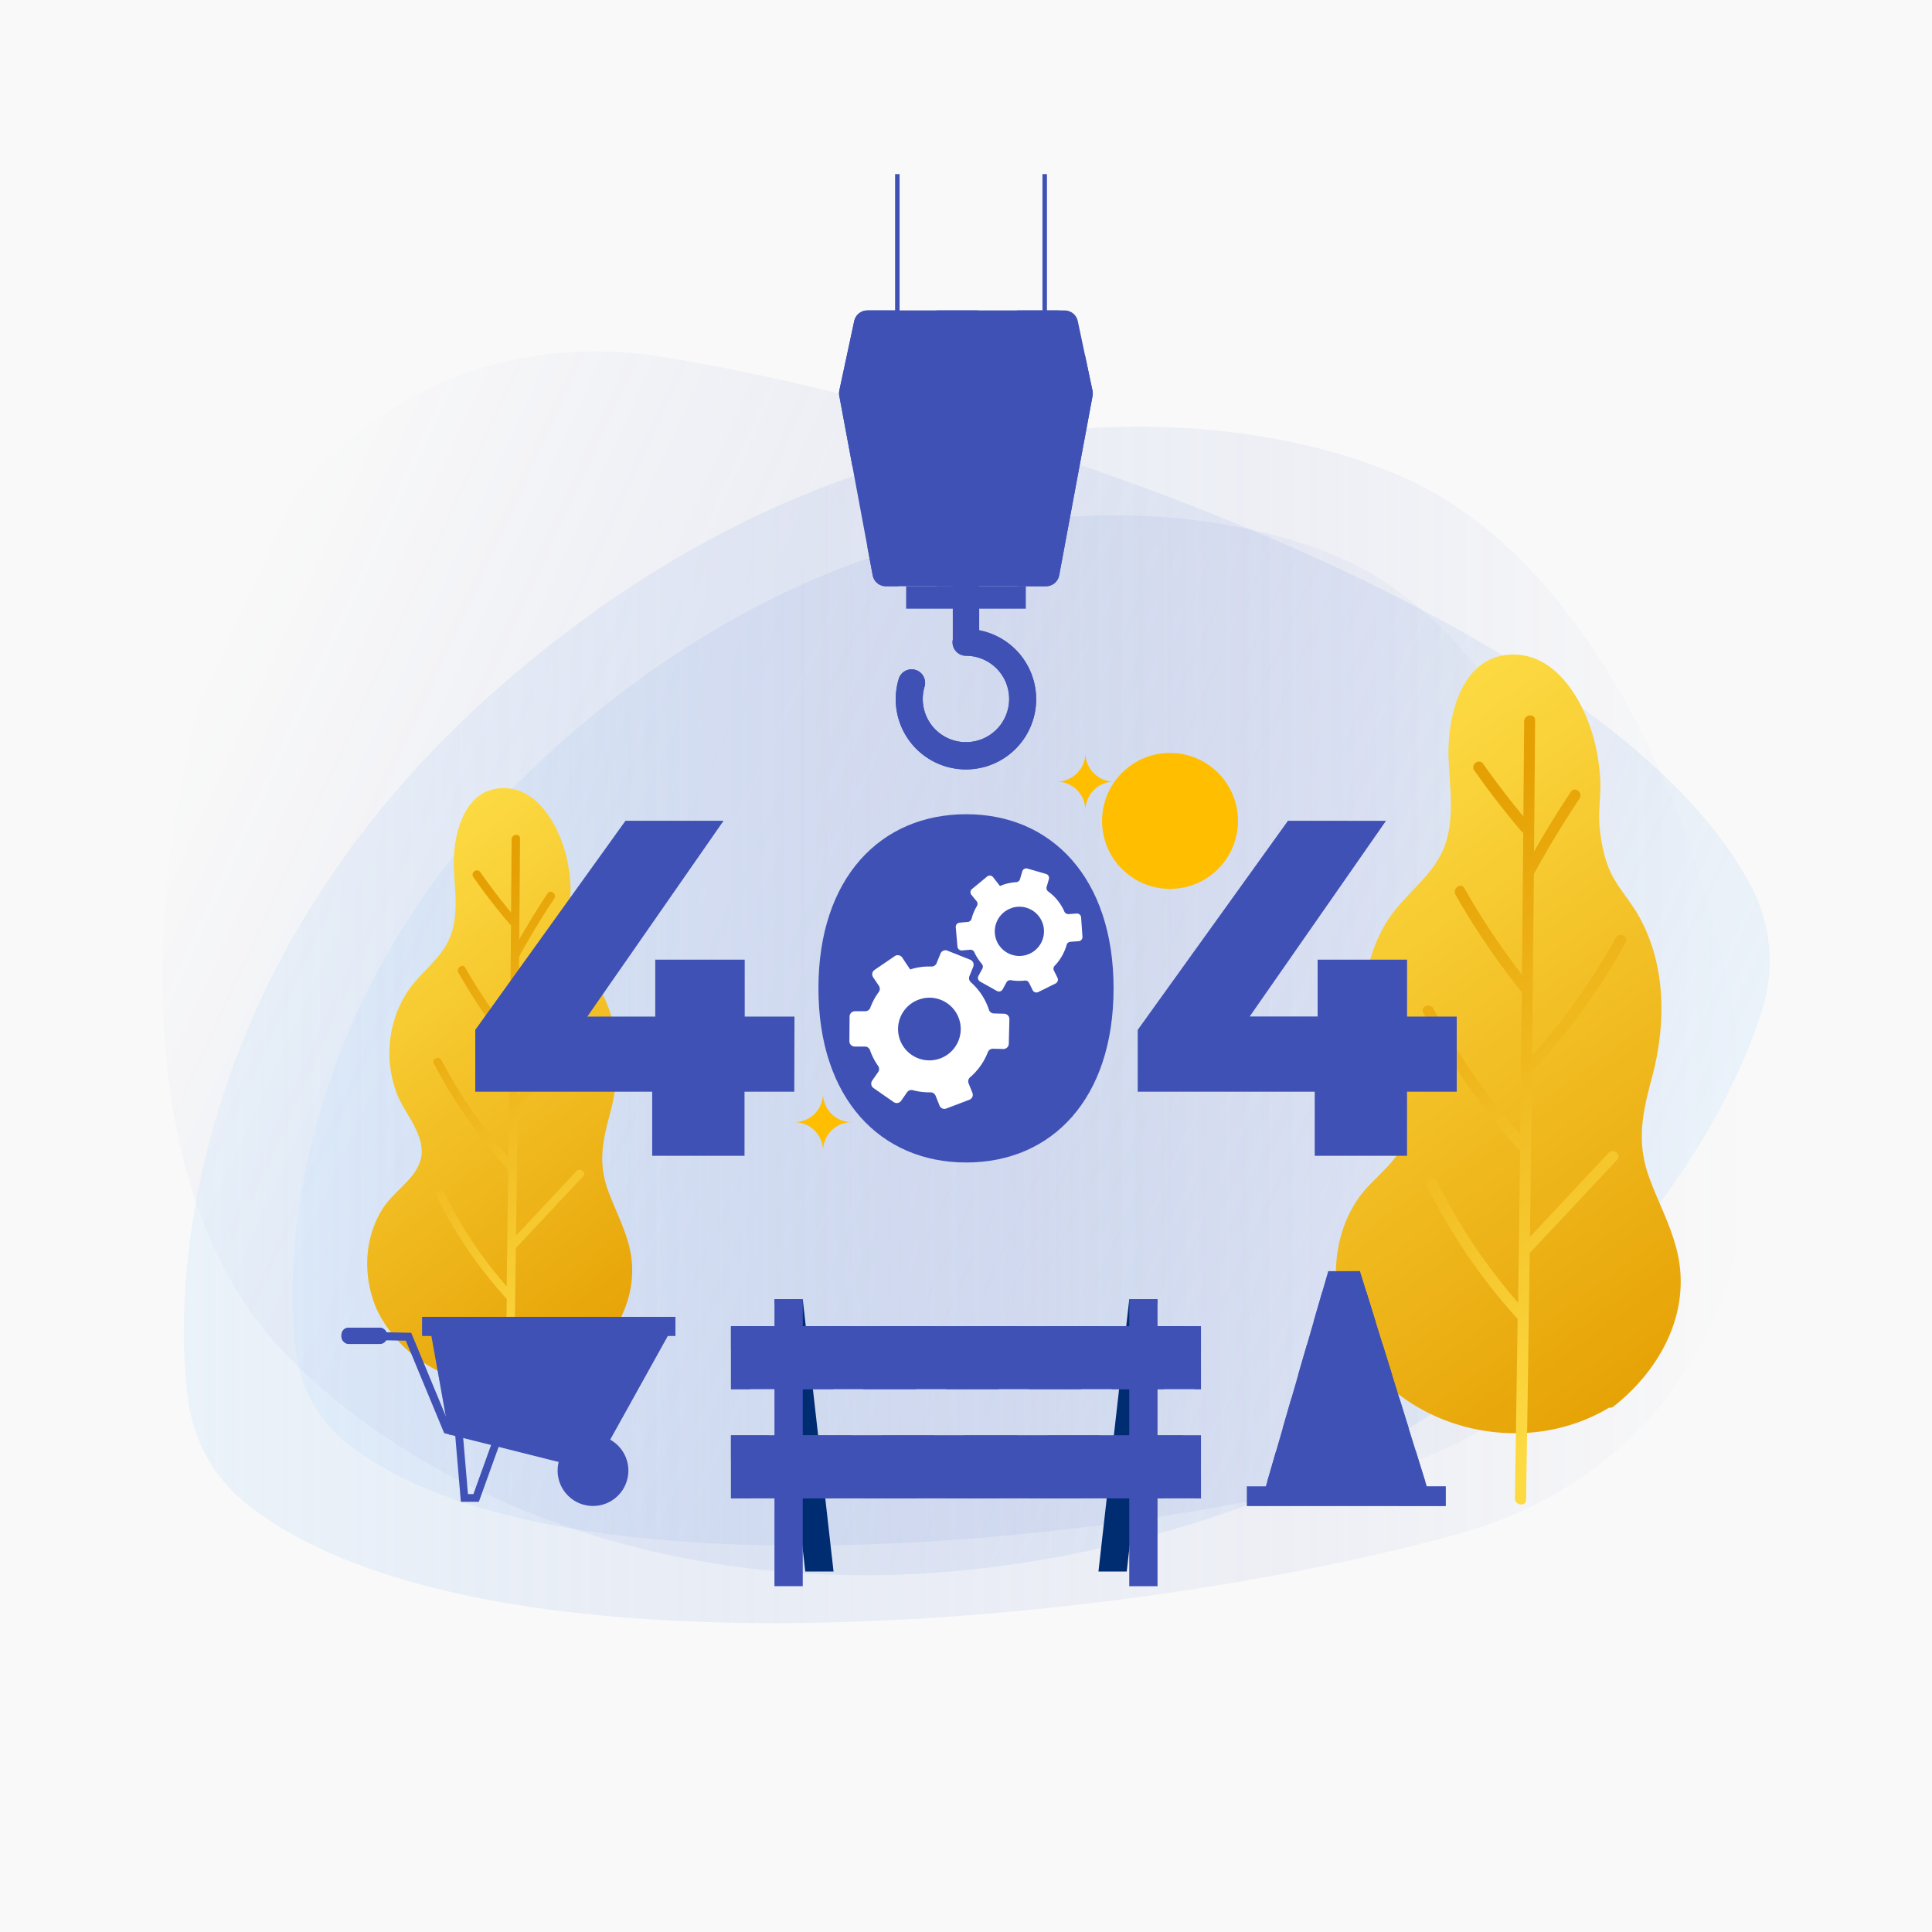 <svg xmlns="http://www.w3.org/2000/svg" xmlns:xlink="http://www.w3.org/1999/xlink" viewBox="0 0 500 500"><defs><style>.cls-1,.cls-22{fill:none;}.cls-2{isolation:isolate;}.cls-3{fill:#f9f9f9;}.cls-4,.cls-5,.cls-6{opacity:0.25;}.cls-4{fill:url(#Degradado_sin_nombre_2);}.cls-5{fill:url(#Degradado_sin_nombre_2-2);}.cls-6{fill:url(#Degradado_sin_nombre_2-3);}.cls-7{fill:url(#Degradado_sin_nombre_64);}.cls-10,.cls-16,.cls-20,.cls-21,.cls-24,.cls-25,.cls-8{mix-blend-mode:multiply;}.cls-8{fill:url(#Degradado_sin_nombre_64-2);}.cls-9{fill:url(#Degradado_sin_nombre_64-3);}.cls-10{fill:url(#Degradado_sin_nombre_64-4);}.cls-11{fill:#ffbe00;}.cls-12,.cls-20,.cls-25{fill:#3f51b5;}.cls-13{fill:#fff;}.cls-14{fill:#002c72;}.cls-15{clip-path:url(#clip-path);}.cls-17{clip-path:url(#clip-path-2);}.cls-18{clip-path:url(#clip-path-3);}.cls-19{clip-path:url(#clip-path-4);}.cls-20,.cls-21{opacity:0.3;}.cls-22{stroke:#3f51b5;stroke-miterlimit:10;stroke-width:2px;}.cls-23{clip-path:url(#clip-path-5);}.cls-24{opacity:0.2;}</style><linearGradient id="Degradado_sin_nombre_2" x1="36.77" y1="273.25" x2="441.63" y2="273.25" gradientTransform="translate(336.22 613.33) rotate(-155.37)" gradientUnits="userSpaceOnUse"><stop offset="0" stop-color="#c2e1fe"/><stop offset="1" stop-color="#3f51b5" stop-opacity="0"/></linearGradient><linearGradient id="Degradado_sin_nombre_2-2" x1="47.57" y1="265.25" x2="452.43" y2="265.25" gradientTransform="matrix(1, 0, 0, 1, 0, 0)" xlink:href="#Degradado_sin_nombre_2"/><linearGradient id="Degradado_sin_nombre_2-3" x1="75.72" y1="266.7" x2="424.28" y2="266.7" gradientTransform="matrix(1, 0, 0, 1, 0, 0)" xlink:href="#Degradado_sin_nombre_2"/><linearGradient id="Degradado_sin_nombre_64" x1="336.47" y1="205.87" x2="445.37" y2="354.38" gradientUnits="userSpaceOnUse"><stop offset="0" stop-color="#fdda42"/><stop offset="1" stop-color="#e5a003"/></linearGradient><linearGradient id="Degradado_sin_nombre_64-2" x1="392.22" y1="332.18" x2="392.22" y2="189.16" gradientTransform="matrix(-0.8, 0.6, 0.6, 0.8, 551.25, -156.93)" xlink:href="#Degradado_sin_nombre_64"/><linearGradient id="Degradado_sin_nombre_64-3" x1="87.87" y1="232.02" x2="171.6" y2="346.2" xlink:href="#Degradado_sin_nombre_64"/><linearGradient id="Degradado_sin_nombre_64-4" x1="605.95" y1="163.83" x2="605.95" y2="53.87" gradientTransform="matrix(-0.8, 0.6, 0.6, 0.8, 551.25, -156.93)" xlink:href="#Degradado_sin_nombre_64"/><clipPath id="clip-path"><rect class="cls-1" x="189.18" y="343.23" width="121.63" height="16.29"/></clipPath><clipPath id="clip-path-2"><rect class="cls-1" x="189.18" y="371.49" width="121.63" height="16.29"/></clipPath><clipPath id="clip-path-3"><path class="cls-1" d="M270.73,151.72H229.27a3.47,3.47,0,0,1-3.42-2.85l-8.63-46.36a3.59,3.59,0,0,1,0-1.46L221.09,83a3.47,3.47,0,0,1,3.38-2.66h51.06A3.47,3.47,0,0,1,278.91,83l3.83,18.1a3.59,3.59,0,0,1,0,1.46l-8.63,46.36A3.48,3.48,0,0,1,270.73,151.72Z"/></clipPath><clipPath id="clip-path-4"><polygon class="cls-1" points="351.94 328.97 343.75 328.97 327.4 385.36 369.45 385.36 351.94 328.97"/></clipPath><clipPath id="clip-path-5"><polygon class="cls-1" points="109.28 340.81 109.28 345.7 111.64 345.7 116.2 371.23 153.47 380.59 172.85 345.7 174.8 345.7 174.8 340.81 109.28 340.81"/></clipPath></defs><title>Not Found</title><g class="cls-2"><g id="BACKGROUND"><rect class="cls-3" width="500" height="500"/></g><g id="OBJECTS"><path class="cls-4" d="M453.4,229.77A41.49,41.49,0,0,1,456.15,261c-10.68,34.76-51.71,104.23-148.68,133.66-117.68,35.72-202.75-9.47-236.56-47.48C33.67,305.24,35.56,223,58.82,159.61c17.5-47.69,61.93-75.23,112.11-67.33C255.1,105.54,417.42,160,453.4,229.77Z"/><path class="cls-5" d="M64.15,389.49A41.43,41.43,0,0,1,48.66,362.3C43.87,326.25,52.22,246,128.09,178.83c92.08-81.52,188.25-75.9,234.82-55.44,51.32,22.55,83.88,98.12,89.16,165.42,4,50.64-24.94,94.19-73.85,107.92C296.18,419.76,125.94,437.91,64.15,389.49Z"/><path class="cls-6" d="M90,373.67a35.71,35.71,0,0,1-13.34-23.41c-4.12-31,3.07-100.13,68.39-158,79.28-70.19,162.08-65.35,202.17-47.73C391.39,164,419.43,229.05,424,287c3.42,43.6-21.47,81.09-63.58,92.92C289.76,399.73,143.19,415.36,90,373.67Z"/><path class="cls-7" d="M434.51,326.19c-1.28-7.58-5.11-14.34-7.71-21.49-3.34-9.21-1.75-16.61.71-25.77,3.69-13.77,3.75-29.2-3.4-41.86-1.94-3.45-4.58-6.45-6.54-9.88-2.17-3.78-3.15-8.7-3.58-13-.42-4.08.35-8.23.15-12.33a49.34,49.34,0,0,0-1.63-10.52c-2.55-9.62-9.49-22.06-21-21.94-13.6.14-17.05,16.5-16.6,27.2.31,7.43,1.6,15.3-1.09,22.45-2.91,7.75-10.43,12.41-14.77,19.24a38.2,38.2,0,0,0-3.2,34.23c2.52,6.25,8,11.87,8.22,18.86.27,8.12-8.65,12.91-12.71,19-6.82,10.16-7.18,23.39-2.43,34.45,11.81,24.73,44.4,33.33,67.5,19.47a1.38,1.38,0,0,0,1.07-.25C429,355.07,437,341.14,434.51,326.19Z"/><path class="cls-8" d="M392.05,387.76q.38-23.2.71-46.43l0,0a149.27,149.27,0,0,1-23.52-34.56c-.81-1.64,1.84-2.69,2.65-1.05a146.88,146.88,0,0,0,21,31.43q.27-19.68.5-39.34a1.65,1.65,0,0,1-.32-.28,175,175,0,0,1-24.73-35.43c-.86-1.62,1.8-2.66,2.65-1.05a172.08,172.08,0,0,0,22.46,32.6q.21-18.44.4-36.86a189.89,189.89,0,0,1-17.15-25.2c-.89-1.58,1.37-3.31,2.28-1.72a188.37,188.37,0,0,0,14.91,22.38q.18-18.36.33-36.72a1.52,1.52,0,0,1-.46-.36q-6.46-7.62-12.21-15.78c-1.05-1.5,1.22-3.22,2.28-1.72,3.29,4.68,6.78,9.22,10.42,13.63q.1-12.3.2-24.6c0-1.81,2.84-2.17,2.83-.33q-.12,17-.27,34,4.5-7.87,9.52-15.45c1-1.53,3.27.22,2.26,1.74q-6.35,9.53-11.83,19.55-.12,15-.28,29.91a1.71,1.71,0,0,1,0,.32l-.18,16.73a165,165,0,0,0,21.67-30.49c.88-1.6,3.47-.41,2.58,1.2a168.62,168.62,0,0,1-24.29,33.58q-.24,21.32-.52,42.64l20.33-21.72c1.24-1.32,3.51.41,2.26,1.74l-22.65,24.19q-.42,32-.94,63.92C394.84,390,392,389.58,392.05,387.76Z"/><path class="cls-9" d="M163.25,324.53c-1-5.83-3.93-11-5.92-16.53-2.58-7.08-1.35-12.77.54-19.81,2.84-10.58,2.89-22.45-2.61-32.19-1.5-2.65-3.53-4.95-5-7.59a26.1,26.1,0,0,1-2.76-10c-.31-3.14.27-6.33.13-9.48a38.83,38.83,0,0,0-1.26-8.09c-2-7.39-7.3-17-16.14-16.87-10.46.11-13.11,12.69-12.77,20.92.24,5.71,1.23,11.76-.84,17.26-2.24,6-8,9.53-11.36,14.79a29.39,29.39,0,0,0-2.46,26.31c1.94,4.81,6.15,9.14,6.33,14.51.2,6.24-6.66,9.92-9.78,14.57-5.24,7.82-5.52,18-1.87,26.49,9.09,19,34.14,25.63,51.9,15a1.14,1.14,0,0,0,.83-.2C159.05,346.73,165.19,336,163.25,324.53Z"/><path class="cls-10" d="M130.6,371.87q.3-17.85.55-35.7l0,0A115,115,0,0,1,113,309.57c-.62-1.27,1.42-2.07,2-.81a113,113,0,0,0,16.12,24.16q.21-15.12.39-30.25a.82.82,0,0,1-.25-.21,135,135,0,0,1-19-27.24c-.65-1.25,1.39-2.05,2-.81a132.38,132.38,0,0,0,17.27,25.07q.17-14.18.3-28.34a147.26,147.26,0,0,1-13.18-19.38c-.68-1.21,1.06-2.54,1.75-1.32A145.82,145.82,0,0,0,132,267.65q.14-14.11.25-28.23a1.48,1.48,0,0,1-.35-.28q-5-5.87-9.39-12.14c-.81-1.15.94-2.47,1.75-1.32q3.81,5.4,8,10.48.08-9.45.15-18.91c0-1.39,2.18-1.67,2.17-.26q-.07,13.06-.2,26.12,3.47-6.06,7.32-11.88c.78-1.18,2.51.17,1.73,1.34q-4.87,7.32-9.09,15-.09,11.49-.22,23a1,1,0,0,1,0,.24q-.06,6.44-.13,12.86a126.49,126.49,0,0,0,16.65-23.43c.68-1.23,2.67-.32,2,.92A129.29,129.29,0,0,1,133.94,287q-.18,16.38-.4,32.78l15.64-16.7c.95-1,2.7.31,1.73,1.34L133.5,323q-.33,24.57-.73,49.14C132.75,373.58,130.58,373.26,130.6,371.87Z"/><circle class="cls-11" cx="302.8" cy="212.45" r="17.59"/><path class="cls-11" d="M280.9,194.87a7.42,7.42,0,0,1-7.42,7.42,7.42,7.42,0,0,1,7.42,7.42,7.42,7.42,0,0,1,7.42-7.42A7.42,7.42,0,0,1,280.9,194.87Z"/><path class="cls-11" d="M213,283a7.42,7.42,0,0,1-7.42,7.42,7.42,7.42,0,0,1,7.42,7.42,7.42,7.42,0,0,1,7.42-7.42A7.42,7.42,0,0,1,213,283Z"/><path class="cls-12" d="M205.56,282.53H192.68v16.59H168.79V282.53H123v-16l38.87-54.11h25.38L152,263.09h17.58V248.36h23.15v14.73h12.88Z"/><path class="cls-12" d="M377,282.53H364.14v16.59H340.25V282.53H294.44v-16l38.88-54.11H358.7l-35.28,50.64H341V248.36h23.15v14.73H377Z"/><path class="cls-12" d="M250.06,210.72c-22.16,0-38.25,16.47-38.25,45.06s16.09,45.07,38.25,45.07,38.13-16.47,38.13-45.07S272.1,210.72,250.06,210.72Z"/><path class="cls-13" d="M231.63,247.4,226.35,251a1.37,1.37,0,0,0-.38,1.92l1.49,2.22a1.38,1.38,0,0,1-.06,1.62,16.64,16.64,0,0,0-2.15,4,1.41,1.41,0,0,1-1.32.95l-2.66,0a1.39,1.39,0,0,0-1.4,1.38l-.05,6.36a1.39,1.39,0,0,0,1.38,1.4l2.67,0a1.41,1.41,0,0,1,1.31,1,16.26,16.26,0,0,0,2.07,4,1.4,1.4,0,0,1,0,1.62l-1.53,2.19a1.39,1.39,0,0,0,.35,1.93l5.22,3.63a1.39,1.39,0,0,0,1.93-.34l1.53-2.2a1.39,1.39,0,0,1,1.53-.53,16.79,16.79,0,0,0,4.49.55,1.38,1.38,0,0,1,1.36.88l1,2.5a1.37,1.37,0,0,0,1.79.8l5.94-2.26a1.37,1.37,0,0,0,.8-1.79l-1-2.49a1.41,1.41,0,0,1,.43-1.57,16.27,16.27,0,0,0,4.55-6.44,1.41,1.41,0,0,1,1.34-.92l2.67.07a1.39,1.39,0,0,0,1.42-1.35l.16-6.36a1.39,1.39,0,0,0-1.35-1.42l-2.68-.07a1.38,1.38,0,0,1-1.28-1,16.29,16.29,0,0,0-4.64-7.06,1.4,1.4,0,0,1-.4-1.57l1-2.47a1.39,1.39,0,0,0-.78-1.8l-5.9-2.35a1.39,1.39,0,0,0-1.81.77l-1,2.47a1.41,1.41,0,0,1-1.38.87,15.88,15.88,0,0,0-4.09.38c-.47.1-.92.24-1.37.38l-2-3A1.38,1.38,0,0,0,231.63,247.4Zm7.12,11a8.11,8.11,0,1,1-6.14,9.68A8.1,8.1,0,0,1,238.75,258.42Z"/><path class="cls-13" d="M255.42,226.89l-3.86,3.18a1.09,1.09,0,0,0-.15,1.53l1.33,1.62a1.1,1.1,0,0,1,.08,1.27,12.62,12.62,0,0,0-1.38,3.28,1.11,1.11,0,0,1-1,.83l-2.09.19a1.09,1.09,0,0,0-1,1.18l.44,5a1.09,1.09,0,0,0,1.18,1l2.1-.18a1.11,1.11,0,0,1,1.09.65,12.84,12.84,0,0,0,1.92,3,1.11,1.11,0,0,1,.15,1.27l-1,1.82a1.09,1.09,0,0,0,.41,1.49l4.36,2.44a1.08,1.08,0,0,0,1.48-.41l1-1.83a1.1,1.1,0,0,1,1.16-.54,12.38,12.38,0,0,0,3.55.09,1.11,1.11,0,0,1,1.13.6l.93,1.88a1.09,1.09,0,0,0,1.46.49l4.47-2.22a1.1,1.1,0,0,0,.5-1.46l-.93-1.88a1.08,1.08,0,0,1,.21-1.25,12.91,12.91,0,0,0,3.08-5.38,1.1,1.1,0,0,1,1-.82l2.1-.15a1.08,1.08,0,0,0,1-1.16l-.35-5a1.09,1.09,0,0,0-1.16-1l-2.1.15a1.11,1.11,0,0,1-1.08-.68,12.73,12.73,0,0,0-4.15-5.16,1.11,1.11,0,0,1-.43-1.2l.58-2a1.08,1.08,0,0,0-.74-1.35l-4.8-1.4a1.09,1.09,0,0,0-1.35.74l-.58,2a1.1,1.1,0,0,1-1,.79,12.74,12.74,0,0,0-3.18.6c-.35.12-.7.26-1,.4L257,227A1.09,1.09,0,0,0,255.42,226.89Zm6.4,8.09a6.37,6.37,0,1,1-4.07,8A6.37,6.37,0,0,1,261.82,235Z"/><polygon class="cls-14" points="215.72 406.71 208.4 406.71 200.43 336.26 207.75 336.26 215.72 406.71"/><rect class="cls-12" x="200.43" y="336.26" width="7.32" height="74.24"/><polygon class="cls-14" points="284.28 406.71 291.6 406.71 299.57 336.26 292.25 336.26 284.28 406.71"/><rect class="cls-12" x="292.25" y="336.26" width="7.32" height="74.24" transform="translate(591.82 746.77) rotate(180)"/><rect class="cls-12" x="189.18" y="343.23" width="121.63" height="16.29"/><g class="cls-15"><g class="cls-16"><rect class="cls-12" x="156.51" y="346.73" width="65.35" height="13.06" transform="translate(-203.16 434.77) rotate(-73.57)"/></g><g class="cls-16"><rect class="cls-12" x="177.94" y="346.73" width="65.35" height="13.06" transform="translate(-187.79 455.33) rotate(-73.57)"/></g><g class="cls-16"><rect class="cls-12" x="199.38" y="346.73" width="65.35" height="13.06" transform="translate(-172.42 475.89) rotate(-73.57)"/></g><g class="cls-16"><rect class="cls-12" x="220.82" y="346.73" width="65.35" height="13.06" transform="translate(-157.05 496.45) rotate(-73.57)"/></g><g class="cls-16"><rect class="cls-12" x="242.25" y="346.73" width="65.35" height="13.06" transform="translate(-141.68 517.01) rotate(-73.57)"/></g><g class="cls-16"><rect class="cls-12" x="263.69" y="346.73" width="65.35" height="13.06" transform="translate(-126.3 537.57) rotate(-73.57)"/></g><g class="cls-16"><rect class="cls-12" x="285.12" y="346.73" width="65.35" height="13.06" transform="translate(-110.93 558.13) rotate(-73.57)"/></g></g><rect class="cls-12" x="189.18" y="371.49" width="121.63" height="16.29"/><g class="cls-17"><g class="cls-16"><rect class="cls-12" x="156.51" y="374.99" width="65.35" height="13.06" transform="translate(-230.27 455.03) rotate(-73.57)"/></g><g class="cls-16"><rect class="cls-12" x="177.94" y="374.99" width="65.35" height="13.06" transform="translate(-214.9 475.59) rotate(-73.57)"/></g><g class="cls-16"><rect class="cls-12" x="199.38" y="374.99" width="65.35" height="13.06" transform="translate(-199.52 496.15) rotate(-73.57)"/></g><g class="cls-16"><rect class="cls-12" x="220.82" y="374.99" width="65.35" height="13.06" transform="translate(-184.15 516.71) rotate(-73.57)"/></g><g class="cls-16"><rect class="cls-12" x="242.25" y="374.99" width="65.35" height="13.06" transform="translate(-168.78 537.27) rotate(-73.57)"/></g><g class="cls-16"><rect class="cls-12" x="263.69" y="374.99" width="65.35" height="13.06" transform="translate(-153.41 557.83) rotate(-73.57)"/></g><g class="cls-16"><rect class="cls-12" x="285.12" y="374.99" width="65.35" height="13.06" transform="translate(-138.04 578.39) rotate(-73.57)"/></g></g><g class="cls-16"><rect class="cls-12" x="189.18" y="371.49" width="121.63" height="6.14"/></g><rect class="cls-12" x="231.65" y="45.06" width="1.16" height="43.45"/><rect class="cls-12" x="269.79" y="45.06" width="1.16" height="43.45"/><path class="cls-12" d="M253.41,163.08V133.72h-6.82v31.8a3.53,3.53,0,0,0-.07.7,3.48,3.48,0,0,0,3.48,3.49,11.18,11.18,0,1,1-10.73,8,3.49,3.49,0,0,0-5-4.07,3.43,3.43,0,0,0-1.68,2.07,18.17,18.17,0,1,0,20.81-12.6Z"/><g class="cls-16"><path class="cls-12" d="M253.41,163.08V133.72h-6.82v31.8a3.53,3.53,0,0,0-.07.7,3.48,3.48,0,0,0,3.48,3.49,11.18,11.18,0,1,1-10.73,8,3.49,3.49,0,0,0-5-4.07,3.43,3.43,0,0,0-1.68,2.07,18.17,18.17,0,1,0,20.81-12.6Z"/></g><path class="cls-12" d="M270.73,151.72H229.27a3.47,3.47,0,0,1-3.42-2.85l-8.63-46.36a3.59,3.59,0,0,1,0-1.46L221.09,83a3.47,3.47,0,0,1,3.38-2.66h51.06A3.47,3.47,0,0,1,278.91,83l3.83,18.1a3.59,3.59,0,0,1,0,1.46l-8.63,46.36A3.48,3.48,0,0,1,270.73,151.72Z"/><rect class="cls-12" x="234.51" y="151.72" width="30.97" height="5.81"/><g class="cls-18"><g class="cls-16"><rect class="cls-12" x="157.09" y="99" width="125.8" height="10.45" transform="matrix(0.28, -0.96, 0.96, 0.28, 58.33, 286.23)"/><rect class="cls-12" x="177.96" y="99" width="125.8" height="10.45" transform="matrix(0.28, -0.96, 0.96, 0.28, 73.35, 306.26)"/><rect class="cls-12" x="198.83" y="99" width="125.8" height="10.45" transform="matrix(0.28, -0.96, 0.96, 0.28, 88.38, 326.29)"/><rect class="cls-12" x="219.7" y="99" width="125.8" height="10.45" transform="matrix(0.28, -0.96, 0.96, 0.28, 103.4, 346.33)"/></g></g><g class="cls-16"><rect class="cls-12" x="189.18" y="343.23" width="121.63" height="6.14"/></g><polygon class="cls-12" points="351.94 328.97 343.75 328.97 327.4 385.36 369.45 385.36 351.94 328.97"/><g class="cls-19"><g class="cls-16"><rect class="cls-12" x="322.69" y="334.2" width="51.47" height="7.85"/><rect class="cls-12" x="322.69" y="348.01" width="51.47" height="7.85"/><rect class="cls-12" x="322.69" y="361.82" width="51.47" height="7.85"/><rect class="cls-12" x="322.69" y="375.63" width="51.47" height="7.85"/><polygon class="cls-20" points="348.42 326.33 365.26 387.21 372.52 387.21 354.08 326.33 348.42 326.33"/></g></g><rect class="cls-12" x="322.69" y="384.67" width="51.47" height="5.09"/><g class="cls-21"><rect class="cls-12" x="322.69" y="384.67" width="51.47" height="5.09"/></g><g class="cls-21"><rect class="cls-12" x="361.63" y="384.67" width="12.53" height="5.09"/></g><polygon class="cls-12" points="153.47 380.59 116.2 371.23 111.01 342.19 174.8 342.19 153.47 380.59"/><polygon class="cls-12" points="116.62 371.34 114.95 370.89 105.03 346.97 93.3 346.74 93.34 344.66 106.42 344.92 117.17 370.84 116.62 371.34"/><polygon class="cls-22" points="118.52 368.05 120.19 387.67 123.22 387.67 129.07 371.43 118.52 368.05"/><rect class="cls-12" x="88.36" y="343.6" width="11.82" height="4.21" rx="1.81"/><g class="cls-16"><path class="cls-12" d="M98.08,347.81H90.46a2.11,2.11,0,0,1-2.1-2.11h0a2.1,2.1,0,0,1,2.1-2.1h7.62a2.1,2.1,0,0,1,2.1,2.1h0A2.11,2.11,0,0,1,98.08,347.81Z"/></g><g class="cls-23"><g class="cls-24"><polygon class="cls-12" points="113.61 339.42 118.52 368.05 142.9 373.2 165.06 333.62 179.79 337.86 145.83 391.05 114.99 377.86 107.2 339.6 113.61 339.42"/></g></g><circle class="cls-12" cx="153.47" cy="380.59" r="9.16" transform="translate(-224.17 219.99) rotate(-45)"/><circle class="cls-25" cx="153.47" cy="380.59" r="4.22"/><rect class="cls-12" x="109.28" y="340.81" width="65.52" height="4.89"/><g class="cls-16"><rect class="cls-12" x="109.28" y="340.81" width="65.52" height="4.89"/></g></g></g></svg>